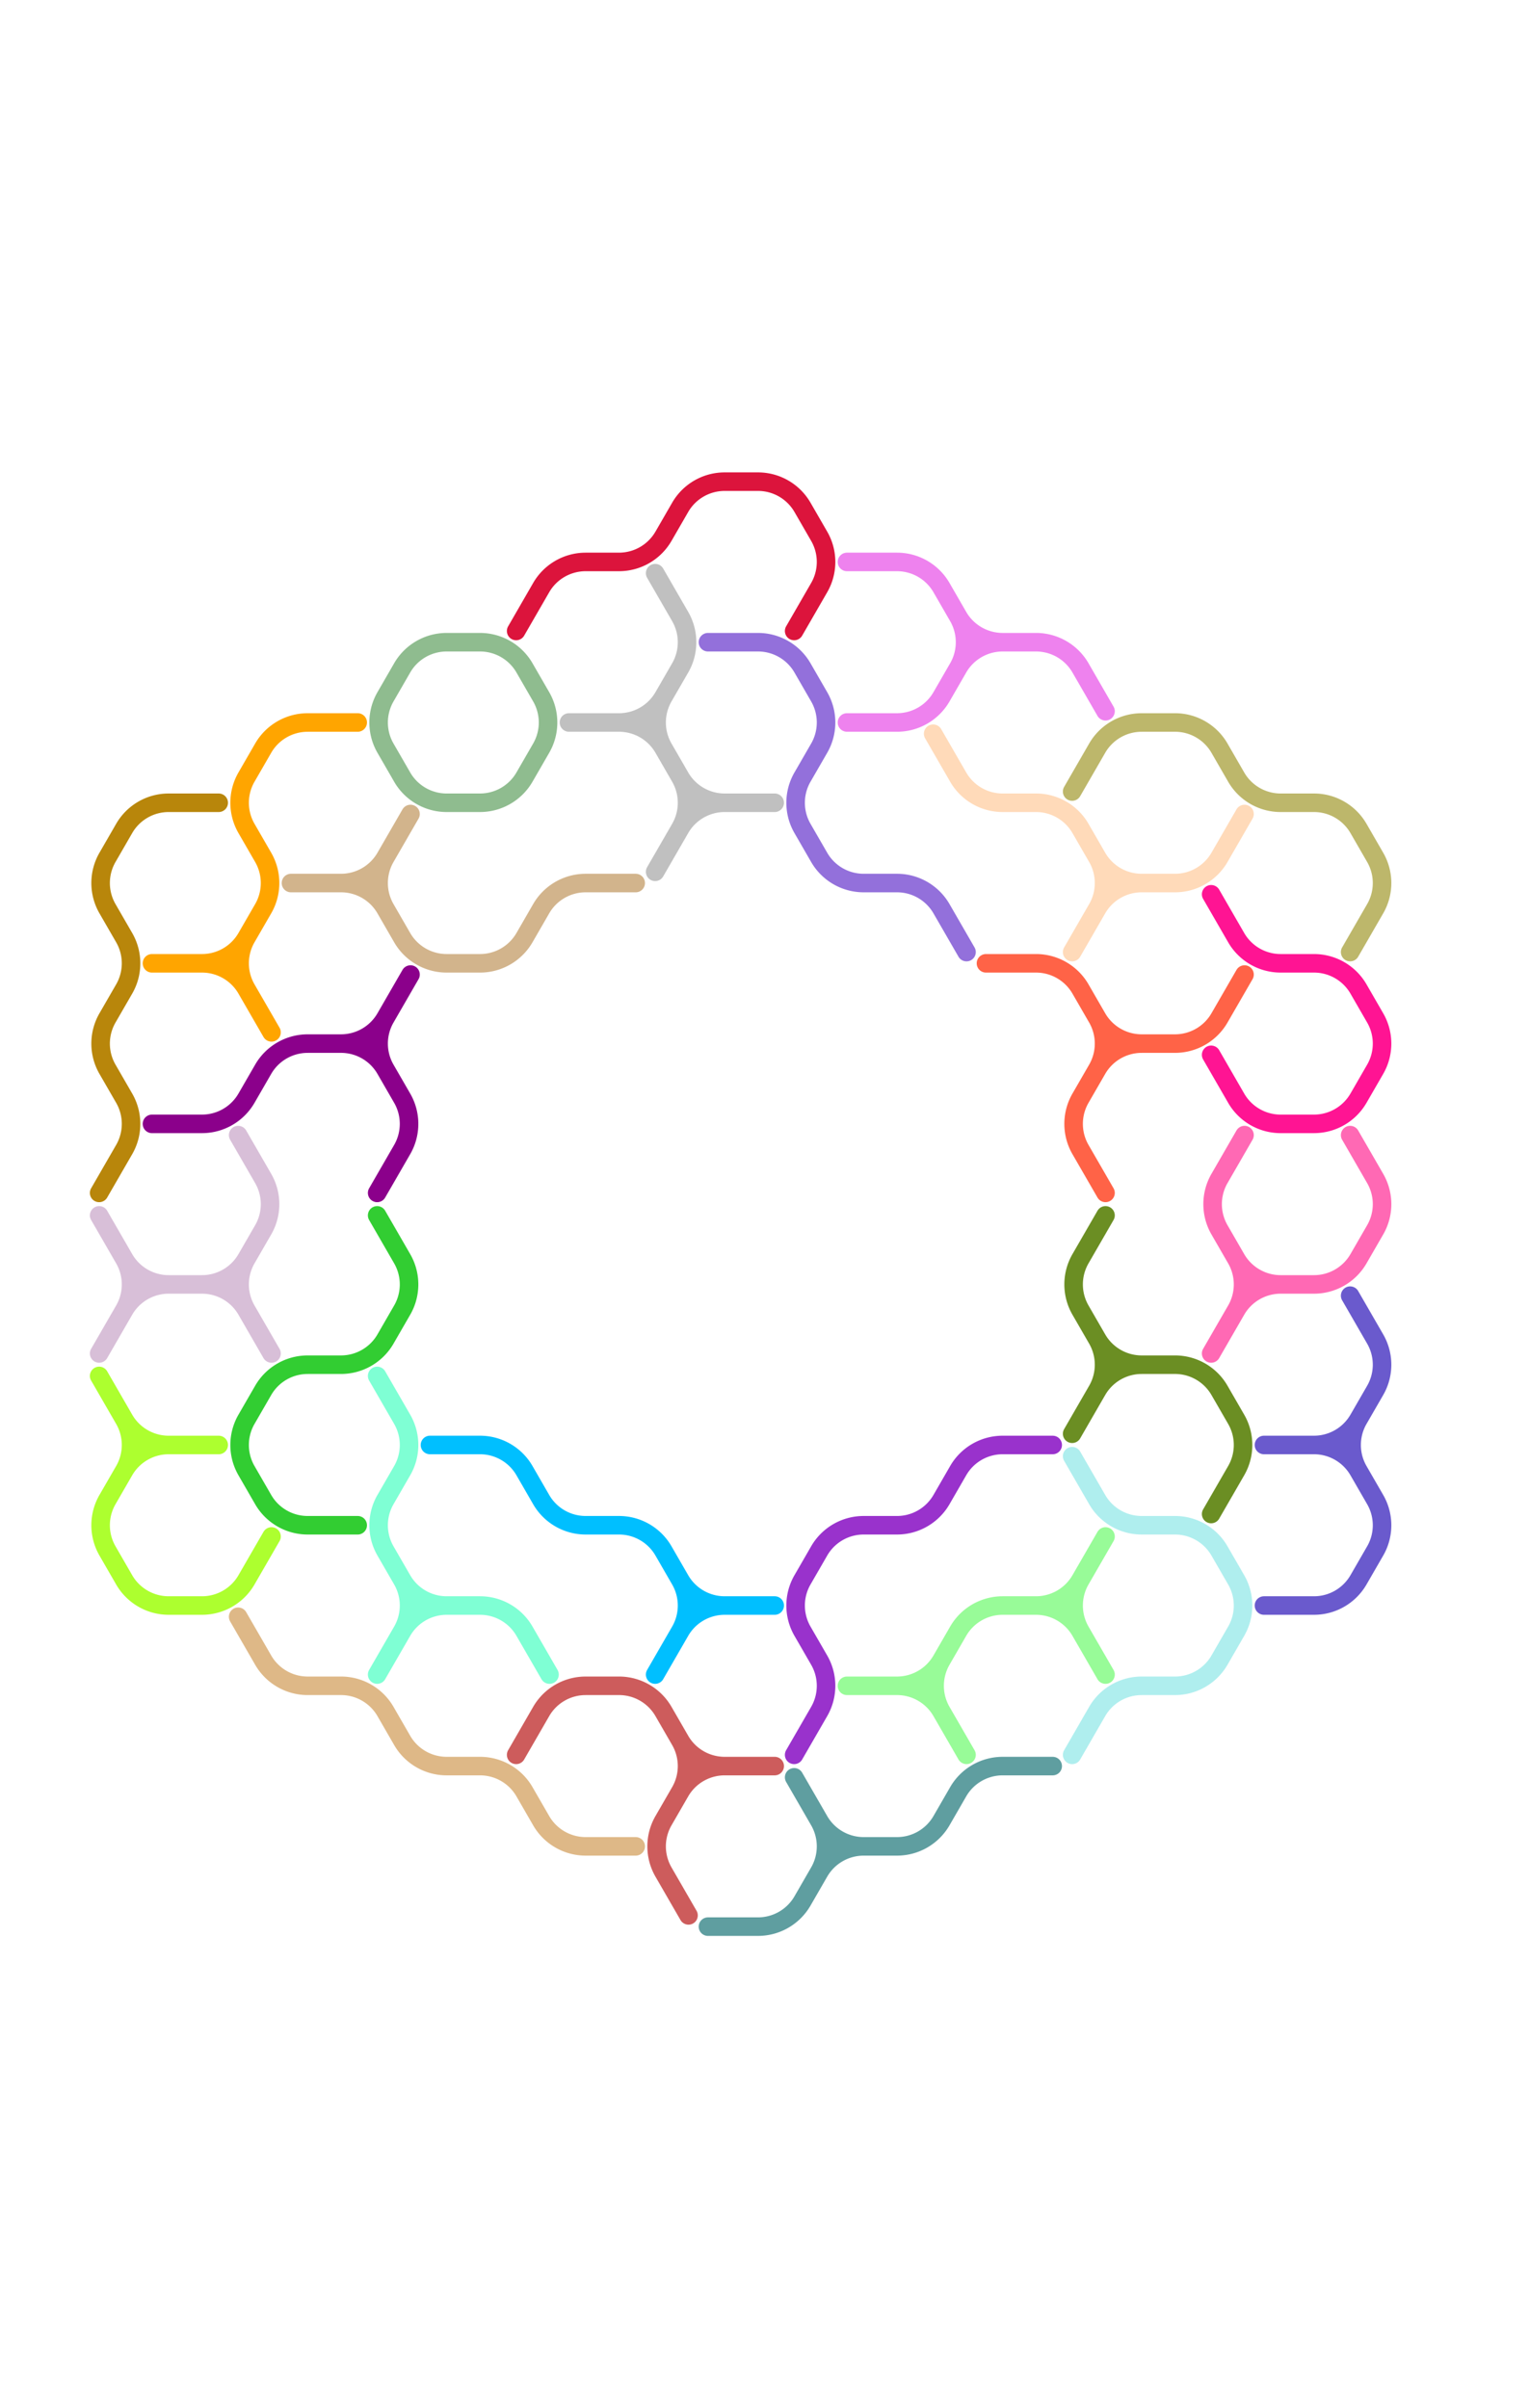 <?xml version="1.0" standalone="no"?>
<!-- Created by Polyform Puzzler (http://puzzler.sourceforge.net/) -->
<svg width="165.000" height="259.808"
     viewBox="0 0 165.000 259.808"
     xmlns="http://www.w3.org/2000/svg"
     xmlns:xlink="http://www.w3.org/1999/xlink">
<g>
<path stroke="tan" stroke-width="2" stroke-linecap="round"
      fill="none" d="M 31.400,95.263 l 5.400,0.000 M 36.800,95.263 a 5.543,5.543 0 0,1 4.800,2.771 M 41.600,92.492 a 5.543,5.543 0 0,1 -4.800,2.771 M 41.600,98.034 a 5.543,5.543 0 0,1 0.000,-5.543 M 43.400,101.152 l -1.800,-3.118 M 44.300,87.815 l -2.700,4.677 M 48.200,103.923 a 5.543,5.543 0 0,1 -4.800,-2.771 M 48.200,103.923 l 3.600,0.000 M 56.600,101.152 a 5.543,5.543 0 0,1 -4.800,2.771 M 58.400,98.034 a 5.543,5.543 0 0,1 4.800,-2.771 M 58.400,98.034 l -1.800,3.118 M 63.200,95.263 l 5.400,0.000">
<desc>C06</desc>
</path>
<path stroke="slateblue" stroke-width="2" stroke-linecap="round"
      fill="none" d="M 136.400,155.885 l 5.400,0.000 M 136.400,173.205 l 5.400,0.000 M 141.800,155.885 a 5.543,5.543 0 0,1 4.800,2.771 M 146.600,153.113 a 5.543,5.543 0 0,1 -4.800,2.771 M 146.600,158.656 a 5.543,5.543 0 0,1 0.000,-5.543 M 146.600,170.434 a 5.543,5.543 0 0,1 -4.800,2.771 M 148.400,144.453 a 5.543,5.543 0 0,1 0.000,5.543 M 148.400,144.453 l -2.700,-4.677 M 148.400,149.996 l -1.800,3.118 M 148.400,161.774 a 5.543,5.543 0 0,1 0.000,5.543 M 148.400,161.774 l -1.800,-3.118 M 148.400,167.316 l -1.800,3.118">
<desc>F06</desc>
</path>
<path stroke="aquamarine" stroke-width="2" stroke-linecap="round"
      fill="none" d="M 41.600,167.316 a 5.543,5.543 0 0,1 0.000,-5.543 M 43.400,153.113 a 5.543,5.543 0 0,1 0.000,5.543 M 43.400,153.113 l -2.700,-4.677 M 43.400,158.656 l -1.800,3.118 M 43.400,170.434 a 5.543,5.543 0 0,1 0.000,5.543 M 43.400,170.434 l -1.800,-3.118 M 43.400,175.976 a 5.543,5.543 0 0,1 4.800,-2.771 M 43.400,175.976 l -2.700,4.677 M 48.200,173.205 a 5.543,5.543 0 0,1 -4.800,-2.771 M 48.200,173.205 l 3.600,0.000 M 51.800,173.205 a 5.543,5.543 0 0,1 4.800,2.771 M 59.300,180.653 l -2.700,-4.677">
<desc>H06</desc>
</path>
<path stroke="cadetblue" stroke-width="2" stroke-linecap="round"
      fill="none" d="M 101.600,196.415 a 5.543,5.543 0 0,1 -4.800,2.771 M 103.400,193.297 a 5.543,5.543 0 0,1 4.800,-2.771 M 103.400,193.297 l -1.800,3.118 M 108.200,190.526 l 5.400,0.000 M 76.400,207.846 l 5.400,0.000 M 86.600,205.075 a 5.543,5.543 0 0,1 -4.800,2.771 M 88.400,196.415 a 5.543,5.543 0 0,1 0.000,5.543 M 88.400,196.415 l -2.700,-4.677 M 88.400,201.957 a 5.543,5.543 0 0,1 4.800,-2.771 M 88.400,201.957 l -1.800,3.118 M 93.200,199.186 a 5.543,5.543 0 0,1 -4.800,-2.771 M 93.200,199.186 l 3.600,0.000">
<desc>H16</desc>
</path>
<path stroke="burlywood" stroke-width="2" stroke-linecap="round"
      fill="none" d="M 28.400,179.094 l -2.700,-4.677 M 33.200,181.865 a 5.543,5.543 0 0,1 -4.800,-2.771 M 33.200,181.865 l 3.600,0.000 M 36.800,181.865 a 5.543,5.543 0 0,1 4.800,2.771 M 43.400,187.754 l -1.800,-3.118 M 48.200,190.526 a 5.543,5.543 0 0,1 -4.800,-2.771 M 48.200,190.526 l 3.600,0.000 M 51.800,190.526 a 5.543,5.543 0 0,1 4.800,2.771 M 58.400,196.415 l -1.800,-3.118 M 63.200,199.186 a 5.543,5.543 0 0,1 -4.800,-2.771 M 63.200,199.186 l 5.400,0.000">
<desc>I06</desc>
</path>
<path stroke="crimson" stroke-width="2" stroke-linecap="round"
      fill="none" d="M 58.400,63.393 a 5.543,5.543 0 0,1 4.800,-2.771 M 58.400,63.393 l -2.700,4.677 M 63.200,60.622 l 3.600,0.000 M 71.600,57.850 a 5.543,5.543 0 0,1 -4.800,2.771 M 73.400,54.733 a 5.543,5.543 0 0,1 4.800,-2.771 M 73.400,54.733 l -1.800,3.118 M 78.200,51.962 l 3.600,0.000 M 81.800,51.962 a 5.543,5.543 0 0,1 4.800,2.771 M 88.400,57.850 a 5.543,5.543 0 0,1 0.000,5.543 M 88.400,57.850 l -1.800,-3.118 M 88.400,63.393 l -2.700,4.677">
<desc>J06</desc>
</path>
<path stroke="darkgoldenrod" stroke-width="2" stroke-linecap="round"
      fill="none" d="M 11.600,115.355 a 5.543,5.543 0 0,1 0.000,-5.543 M 11.600,98.034 a 5.543,5.543 0 0,1 0.000,-5.543 M 13.400,101.152 a 5.543,5.543 0 0,1 0.000,5.543 M 13.400,101.152 l -1.800,-3.118 M 13.400,106.694 l -1.800,3.118 M 13.400,118.472 a 5.543,5.543 0 0,1 0.000,5.543 M 13.400,118.472 l -1.800,-3.118 M 13.400,124.015 l -2.700,4.677 M 13.400,89.374 a 5.543,5.543 0 0,1 4.800,-2.771 M 13.400,89.374 l -1.800,3.118 M 18.200,86.603 l 5.400,0.000">
<desc>L06</desc>
</path>
<path stroke="deepskyblue" stroke-width="2" stroke-linecap="round"
      fill="none" d="M 46.400,155.885 l 5.400,0.000 M 51.800,155.885 a 5.543,5.543 0 0,1 4.800,2.771 M 58.400,161.774 l -1.800,-3.118 M 63.200,164.545 a 5.543,5.543 0 0,1 -4.800,-2.771 M 63.200,164.545 l 3.600,0.000 M 66.800,164.545 a 5.543,5.543 0 0,1 4.800,2.771 M 73.400,170.434 a 5.543,5.543 0 0,1 0.000,5.543 M 73.400,170.434 l -1.800,-3.118 M 73.400,175.976 a 5.543,5.543 0 0,1 4.800,-2.771 M 73.400,175.976 l -2.700,4.677 M 78.200,173.205 a 5.543,5.543 0 0,1 -4.800,-2.771 M 78.200,173.205 l 5.400,0.000">
<desc>L16</desc>
</path>
<path stroke="peachpuff" stroke-width="2" stroke-linecap="round"
      fill="none" d="M 103.400,83.831 l -2.700,-4.677 M 108.200,86.603 a 5.543,5.543 0 0,1 -4.800,-2.771 M 108.200,86.603 l 3.600,0.000 M 111.800,86.603 a 5.543,5.543 0 0,1 4.800,2.771 M 118.400,92.492 a 5.543,5.543 0 0,1 0.000,5.543 M 118.400,92.492 l -1.800,-3.118 M 118.400,98.034 a 5.543,5.543 0 0,1 4.800,-2.771 M 118.400,98.034 l -2.700,4.677 M 123.200,95.263 a 5.543,5.543 0 0,1 -4.800,-2.771 M 123.200,95.263 l 3.600,0.000 M 131.600,92.492 a 5.543,5.543 0 0,1 -4.800,2.771 M 134.300,87.815 l -2.700,4.677">
<desc>L26</desc>
</path>
<path stroke="darkkhaki" stroke-width="2" stroke-linecap="round"
      fill="none" d="M 118.400,80.714 a 5.543,5.543 0 0,1 4.800,-2.771 M 118.400,80.714 l -2.700,4.677 M 123.200,77.942 l 3.600,0.000 M 126.800,77.942 a 5.543,5.543 0 0,1 4.800,2.771 M 133.400,83.831 l -1.800,-3.118 M 138.200,86.603 a 5.543,5.543 0 0,1 -4.800,-2.771 M 138.200,86.603 l 3.600,0.000 M 141.800,86.603 a 5.543,5.543 0 0,1 4.800,2.771 M 148.400,92.492 a 5.543,5.543 0 0,1 0.000,5.543 M 148.400,92.492 l -1.800,-3.118 M 148.400,98.034 l -2.700,4.677">
<desc>M06</desc>
</path>
<path stroke="darkseagreen" stroke-width="2" stroke-linecap="round"
      fill="none" d="M 41.600,80.714 a 5.543,5.543 0 0,1 0.000,-5.543 M 43.400,72.053 a 5.543,5.543 0 0,1 4.800,-2.771 M 43.400,72.053 l -1.800,3.118 M 43.400,83.831 l -1.800,-3.118 M 48.200,69.282 l 3.600,0.000 M 48.200,86.603 a 5.543,5.543 0 0,1 -4.800,-2.771 M 48.200,86.603 l 3.600,0.000 M 51.800,69.282 a 5.543,5.543 0 0,1 4.800,2.771 M 56.600,83.831 a 5.543,5.543 0 0,1 -4.800,2.771 M 58.400,75.171 a 5.543,5.543 0 0,1 0.000,5.543 M 58.400,75.171 l -1.800,-3.118 M 58.400,80.714 l -1.800,3.118">
<desc>O06</desc>
</path>
<path stroke="deeppink" stroke-width="2" stroke-linecap="round"
      fill="none" d="M 133.400,101.152 l -2.700,-4.677 M 133.400,118.472 l -2.700,-4.677 M 138.200,103.923 a 5.543,5.543 0 0,1 -4.800,-2.771 M 138.200,103.923 l 3.600,0.000 M 138.200,121.244 a 5.543,5.543 0 0,1 -4.800,-2.771 M 138.200,121.244 l 3.600,0.000 M 141.800,103.923 a 5.543,5.543 0 0,1 4.800,2.771 M 146.600,118.472 a 5.543,5.543 0 0,1 -4.800,2.771 M 148.400,109.812 a 5.543,5.543 0 0,1 0.000,5.543 M 148.400,109.812 l -1.800,-3.118 M 148.400,115.355 l -1.800,3.118">
<desc>Q06</desc>
</path>
<path stroke="greenyellow" stroke-width="2" stroke-linecap="round"
      fill="none" d="M 11.600,167.316 a 5.543,5.543 0 0,1 0.000,-5.543 M 13.400,153.113 a 5.543,5.543 0 0,1 0.000,5.543 M 13.400,153.113 l -2.700,-4.677 M 13.400,158.656 a 5.543,5.543 0 0,1 4.800,-2.771 M 13.400,158.656 l -1.800,3.118 M 13.400,170.434 l -1.800,-3.118 M 18.200,155.885 a 5.543,5.543 0 0,1 -4.800,-2.771 M 18.200,155.885 l 5.400,0.000 M 18.200,173.205 a 5.543,5.543 0 0,1 -4.800,-2.771 M 18.200,173.205 l 3.600,0.000 M 26.600,170.434 a 5.543,5.543 0 0,1 -4.800,2.771 M 29.300,165.757 l -2.700,4.677">
<desc>Q16</desc>
</path>
<path stroke="hotpink" stroke-width="2" stroke-linecap="round"
      fill="none" d="M 131.600,132.675 a 5.543,5.543 0 0,1 0.000,-5.543 M 133.400,135.793 a 5.543,5.543 0 0,1 0.000,5.543 M 133.400,135.793 l -1.800,-3.118 M 133.400,141.335 a 5.543,5.543 0 0,1 4.800,-2.771 M 133.400,141.335 l -2.700,4.677 M 134.300,122.456 l -2.700,4.677 M 138.200,138.564 a 5.543,5.543 0 0,1 -4.800,-2.771 M 138.200,138.564 l 3.600,0.000 M 146.600,135.793 a 5.543,5.543 0 0,1 -4.800,2.771 M 148.400,127.133 a 5.543,5.543 0 0,1 0.000,5.543 M 148.400,127.133 l -2.700,-4.677 M 148.400,132.675 l -1.800,3.118">
<desc>Q26</desc>
</path>
<path stroke="indianred" stroke-width="2" stroke-linecap="round"
      fill="none" d="M 58.400,184.637 a 5.543,5.543 0 0,1 4.800,-2.771 M 58.400,184.637 l -2.700,4.677 M 63.200,181.865 l 3.600,0.000 M 66.800,181.865 a 5.543,5.543 0 0,1 4.800,2.771 M 71.600,201.957 a 5.543,5.543 0 0,1 0.000,-5.543 M 73.400,187.754 a 5.543,5.543 0 0,1 0.000,5.543 M 73.400,187.754 l -1.800,-3.118 M 73.400,193.297 a 5.543,5.543 0 0,1 4.800,-2.771 M 73.400,193.297 l -1.800,3.118 M 74.300,206.634 l -2.700,-4.677 M 78.200,190.526 a 5.543,5.543 0 0,1 -4.800,-2.771 M 78.200,190.526 l 5.400,0.000">
<desc>R06</desc>
</path>
<path stroke="olivedrab" stroke-width="2" stroke-linecap="round"
      fill="none" d="M 116.600,141.335 a 5.543,5.543 0 0,1 0.000,-5.543 M 118.400,144.453 a 5.543,5.543 0 0,1 0.000,5.543 M 118.400,144.453 l -1.800,-3.118 M 118.400,149.996 a 5.543,5.543 0 0,1 4.800,-2.771 M 118.400,149.996 l -2.700,4.677 M 119.300,131.116 l -2.700,4.677 M 123.200,147.224 a 5.543,5.543 0 0,1 -4.800,-2.771 M 123.200,147.224 l 3.600,0.000 M 126.800,147.224 a 5.543,5.543 0 0,1 4.800,2.771 M 133.400,153.113 a 5.543,5.543 0 0,1 0.000,5.543 M 133.400,153.113 l -1.800,-3.118 M 133.400,158.656 l -2.700,4.677">
<desc>R16</desc>
</path>
<path stroke="limegreen" stroke-width="2" stroke-linecap="round"
      fill="none" d="M 26.600,158.656 a 5.543,5.543 0 0,1 0.000,-5.543 M 28.400,149.996 a 5.543,5.543 0 0,1 4.800,-2.771 M 28.400,149.996 l -1.800,3.118 M 28.400,161.774 l -1.800,-3.118 M 33.200,147.224 l 3.600,0.000 M 33.200,164.545 a 5.543,5.543 0 0,1 -4.800,-2.771 M 33.200,164.545 l 5.400,0.000 M 41.600,144.453 a 5.543,5.543 0 0,1 -4.800,2.771 M 43.400,135.793 a 5.543,5.543 0 0,1 0.000,5.543 M 43.400,135.793 l -2.700,-4.677 M 43.400,141.335 l -1.800,3.118">
<desc>S06</desc>
</path>
<path stroke="mediumpurple" stroke-width="2" stroke-linecap="round"
      fill="none" d="M 104.300,102.711 l -2.700,-4.677 M 76.400,69.282 l 5.400,0.000 M 81.800,69.282 a 5.543,5.543 0 0,1 4.800,2.771 M 86.600,89.374 a 5.543,5.543 0 0,1 0.000,-5.543 M 88.400,75.171 a 5.543,5.543 0 0,1 0.000,5.543 M 88.400,75.171 l -1.800,-3.118 M 88.400,80.714 l -1.800,3.118 M 88.400,92.492 l -1.800,-3.118 M 93.200,95.263 a 5.543,5.543 0 0,1 -4.800,-2.771 M 93.200,95.263 l 3.600,0.000 M 96.800,95.263 a 5.543,5.543 0 0,1 4.800,2.771">
<desc>S16</desc>
</path>
<path stroke="orange" stroke-width="2" stroke-linecap="round"
      fill="none" d="M 16.400,103.923 l 5.400,0.000 M 21.800,103.923 a 5.543,5.543 0 0,1 4.800,2.771 M 26.600,101.152 a 5.543,5.543 0 0,1 -4.800,2.771 M 26.600,106.694 a 5.543,5.543 0 0,1 0.000,-5.543 M 26.600,89.374 a 5.543,5.543 0 0,1 0.000,-5.543 M 28.400,80.714 a 5.543,5.543 0 0,1 4.800,-2.771 M 28.400,80.714 l -1.800,3.118 M 28.400,92.492 a 5.543,5.543 0 0,1 0.000,5.543 M 28.400,92.492 l -1.800,-3.118 M 28.400,98.034 l -1.800,3.118 M 29.300,111.371 l -2.700,-4.677 M 33.200,77.942 l 5.400,0.000">
<desc>S26</desc>
</path>
<path stroke="palegreen" stroke-width="2" stroke-linecap="round"
      fill="none" d="M 101.600,179.094 a 5.543,5.543 0 0,1 -4.800,2.771 M 101.600,184.637 a 5.543,5.543 0 0,1 0.000,-5.543 M 103.400,175.976 a 5.543,5.543 0 0,1 4.800,-2.771 M 103.400,175.976 l -1.800,3.118 M 104.300,189.313 l -2.700,-4.677 M 108.200,173.205 l 3.600,0.000 M 111.800,173.205 a 5.543,5.543 0 0,1 4.800,2.771 M 116.600,170.434 a 5.543,5.543 0 0,1 -4.800,2.771 M 116.600,175.976 a 5.543,5.543 0 0,1 0.000,-5.543 M 119.300,165.757 l -2.700,4.677 M 119.300,180.653 l -2.700,-4.677 M 91.400,181.865 l 5.400,0.000 M 96.800,181.865 a 5.543,5.543 0 0,1 4.800,2.771">
<desc>U06</desc>
</path>
<path stroke="paleturquoise" stroke-width="2" stroke-linecap="round"
      fill="none" d="M 118.400,161.774 l -2.700,-4.677 M 118.400,184.637 a 5.543,5.543 0 0,1 4.800,-2.771 M 118.400,184.637 l -2.700,4.677 M 123.200,164.545 a 5.543,5.543 0 0,1 -4.800,-2.771 M 123.200,164.545 l 3.600,0.000 M 123.200,181.865 l 3.600,0.000 M 126.800,164.545 a 5.543,5.543 0 0,1 4.800,2.771 M 131.600,179.094 a 5.543,5.543 0 0,1 -4.800,2.771 M 133.400,170.434 a 5.543,5.543 0 0,1 0.000,5.543 M 133.400,170.434 l -1.800,-3.118 M 133.400,175.976 l -1.800,3.118">
<desc>V06</desc>
</path>
<path stroke="darkorchid" stroke-width="2" stroke-linecap="round"
      fill="none" d="M 101.600,161.774 a 5.543,5.543 0 0,1 -4.800,2.771 M 103.400,158.656 a 5.543,5.543 0 0,1 4.800,-2.771 M 103.400,158.656 l -1.800,3.118 M 108.200,155.885 l 5.400,0.000 M 86.600,175.976 a 5.543,5.543 0 0,1 0.000,-5.543 M 88.400,167.316 a 5.543,5.543 0 0,1 4.800,-2.771 M 88.400,167.316 l -1.800,3.118 M 88.400,179.094 a 5.543,5.543 0 0,1 0.000,5.543 M 88.400,179.094 l -1.800,-3.118 M 88.400,184.637 l -2.700,4.677 M 93.200,164.545 l 3.600,0.000">
<desc>W06</desc>
</path>
<path stroke="silver" stroke-width="2" stroke-linecap="round"
      fill="none" d="M 61.400,77.942 l 5.400,0.000 M 66.800,77.942 a 5.543,5.543 0 0,1 4.800,2.771 M 71.600,75.171 a 5.543,5.543 0 0,1 -4.800,2.771 M 71.600,80.714 a 5.543,5.543 0 0,1 0.000,-5.543 M 73.400,66.511 a 5.543,5.543 0 0,1 0.000,5.543 M 73.400,66.511 l -2.700,-4.677 M 73.400,72.053 l -1.800,3.118 M 73.400,83.831 a 5.543,5.543 0 0,1 0.000,5.543 M 73.400,83.831 l -1.800,-3.118 M 73.400,89.374 a 5.543,5.543 0 0,1 4.800,-2.771 M 73.400,89.374 l -2.700,4.677 M 78.200,86.603 a 5.543,5.543 0 0,1 -4.800,-2.771 M 78.200,86.603 l 5.400,0.000">
<desc>X06</desc>
</path>
<path stroke="thistle" stroke-width="2" stroke-linecap="round"
      fill="none" d="M 13.400,135.793 a 5.543,5.543 0 0,1 0.000,5.543 M 13.400,135.793 l -2.700,-4.677 M 13.400,141.335 a 5.543,5.543 0 0,1 4.800,-2.771 M 13.400,141.335 l -2.700,4.677 M 18.200,138.564 a 5.543,5.543 0 0,1 -4.800,-2.771 M 18.200,138.564 l 3.600,0.000 M 21.800,138.564 a 5.543,5.543 0 0,1 4.800,2.771 M 26.600,135.793 a 5.543,5.543 0 0,1 -4.800,2.771 M 26.600,141.335 a 5.543,5.543 0 0,1 0.000,-5.543 M 28.400,127.133 a 5.543,5.543 0 0,1 0.000,5.543 M 28.400,127.133 l -2.700,-4.677 M 28.400,132.675 l -1.800,3.118 M 29.300,146.012 l -2.700,-4.677">
<desc>X16</desc>
</path>
<path stroke="tomato" stroke-width="2" stroke-linecap="round"
      fill="none" d="M 106.400,103.923 l 5.400,0.000 M 111.800,103.923 a 5.543,5.543 0 0,1 4.800,2.771 M 116.600,124.015 a 5.543,5.543 0 0,1 0.000,-5.543 M 118.400,109.812 a 5.543,5.543 0 0,1 0.000,5.543 M 118.400,109.812 l -1.800,-3.118 M 118.400,115.355 a 5.543,5.543 0 0,1 4.800,-2.771 M 118.400,115.355 l -1.800,3.118 M 119.300,128.691 l -2.700,-4.677 M 123.200,112.583 a 5.543,5.543 0 0,1 -4.800,-2.771 M 123.200,112.583 l 3.600,0.000 M 131.600,109.812 a 5.543,5.543 0 0,1 -4.800,2.771 M 134.300,105.135 l -2.700,4.677">
<desc>Y06</desc>
</path>
<path stroke="violet" stroke-width="2" stroke-linecap="round"
      fill="none" d="M 101.600,75.171 a 5.543,5.543 0 0,1 -4.800,2.771 M 103.400,66.511 a 5.543,5.543 0 0,1 0.000,5.543 M 103.400,66.511 l -1.800,-3.118 M 103.400,72.053 a 5.543,5.543 0 0,1 4.800,-2.771 M 103.400,72.053 l -1.800,3.118 M 108.200,69.282 a 5.543,5.543 0 0,1 -4.800,-2.771 M 108.200,69.282 l 3.600,0.000 M 111.800,69.282 a 5.543,5.543 0 0,1 4.800,2.771 M 119.300,76.730 l -2.700,-4.677 M 91.400,60.622 l 5.400,0.000 M 91.400,77.942 l 5.400,0.000 M 96.800,60.622 a 5.543,5.543 0 0,1 4.800,2.771">
<desc>Y16</desc>
</path>
<path stroke="darkmagenta" stroke-width="2" stroke-linecap="round"
      fill="none" d="M 16.400,121.244 l 5.400,0.000 M 26.600,118.472 a 5.543,5.543 0 0,1 -4.800,2.771 M 28.400,115.355 a 5.543,5.543 0 0,1 4.800,-2.771 M 28.400,115.355 l -1.800,3.118 M 33.200,112.583 l 3.600,0.000 M 36.800,112.583 a 5.543,5.543 0 0,1 4.800,2.771 M 41.600,109.812 a 5.543,5.543 0 0,1 -4.800,2.771 M 41.600,115.355 a 5.543,5.543 0 0,1 0.000,-5.543 M 43.400,118.472 a 5.543,5.543 0 0,1 0.000,5.543 M 43.400,118.472 l -1.800,-3.118 M 43.400,124.015 l -2.700,4.677 M 44.300,105.135 l -2.700,4.677">
<desc>Y26</desc>
</path>
</g>
</svg>
